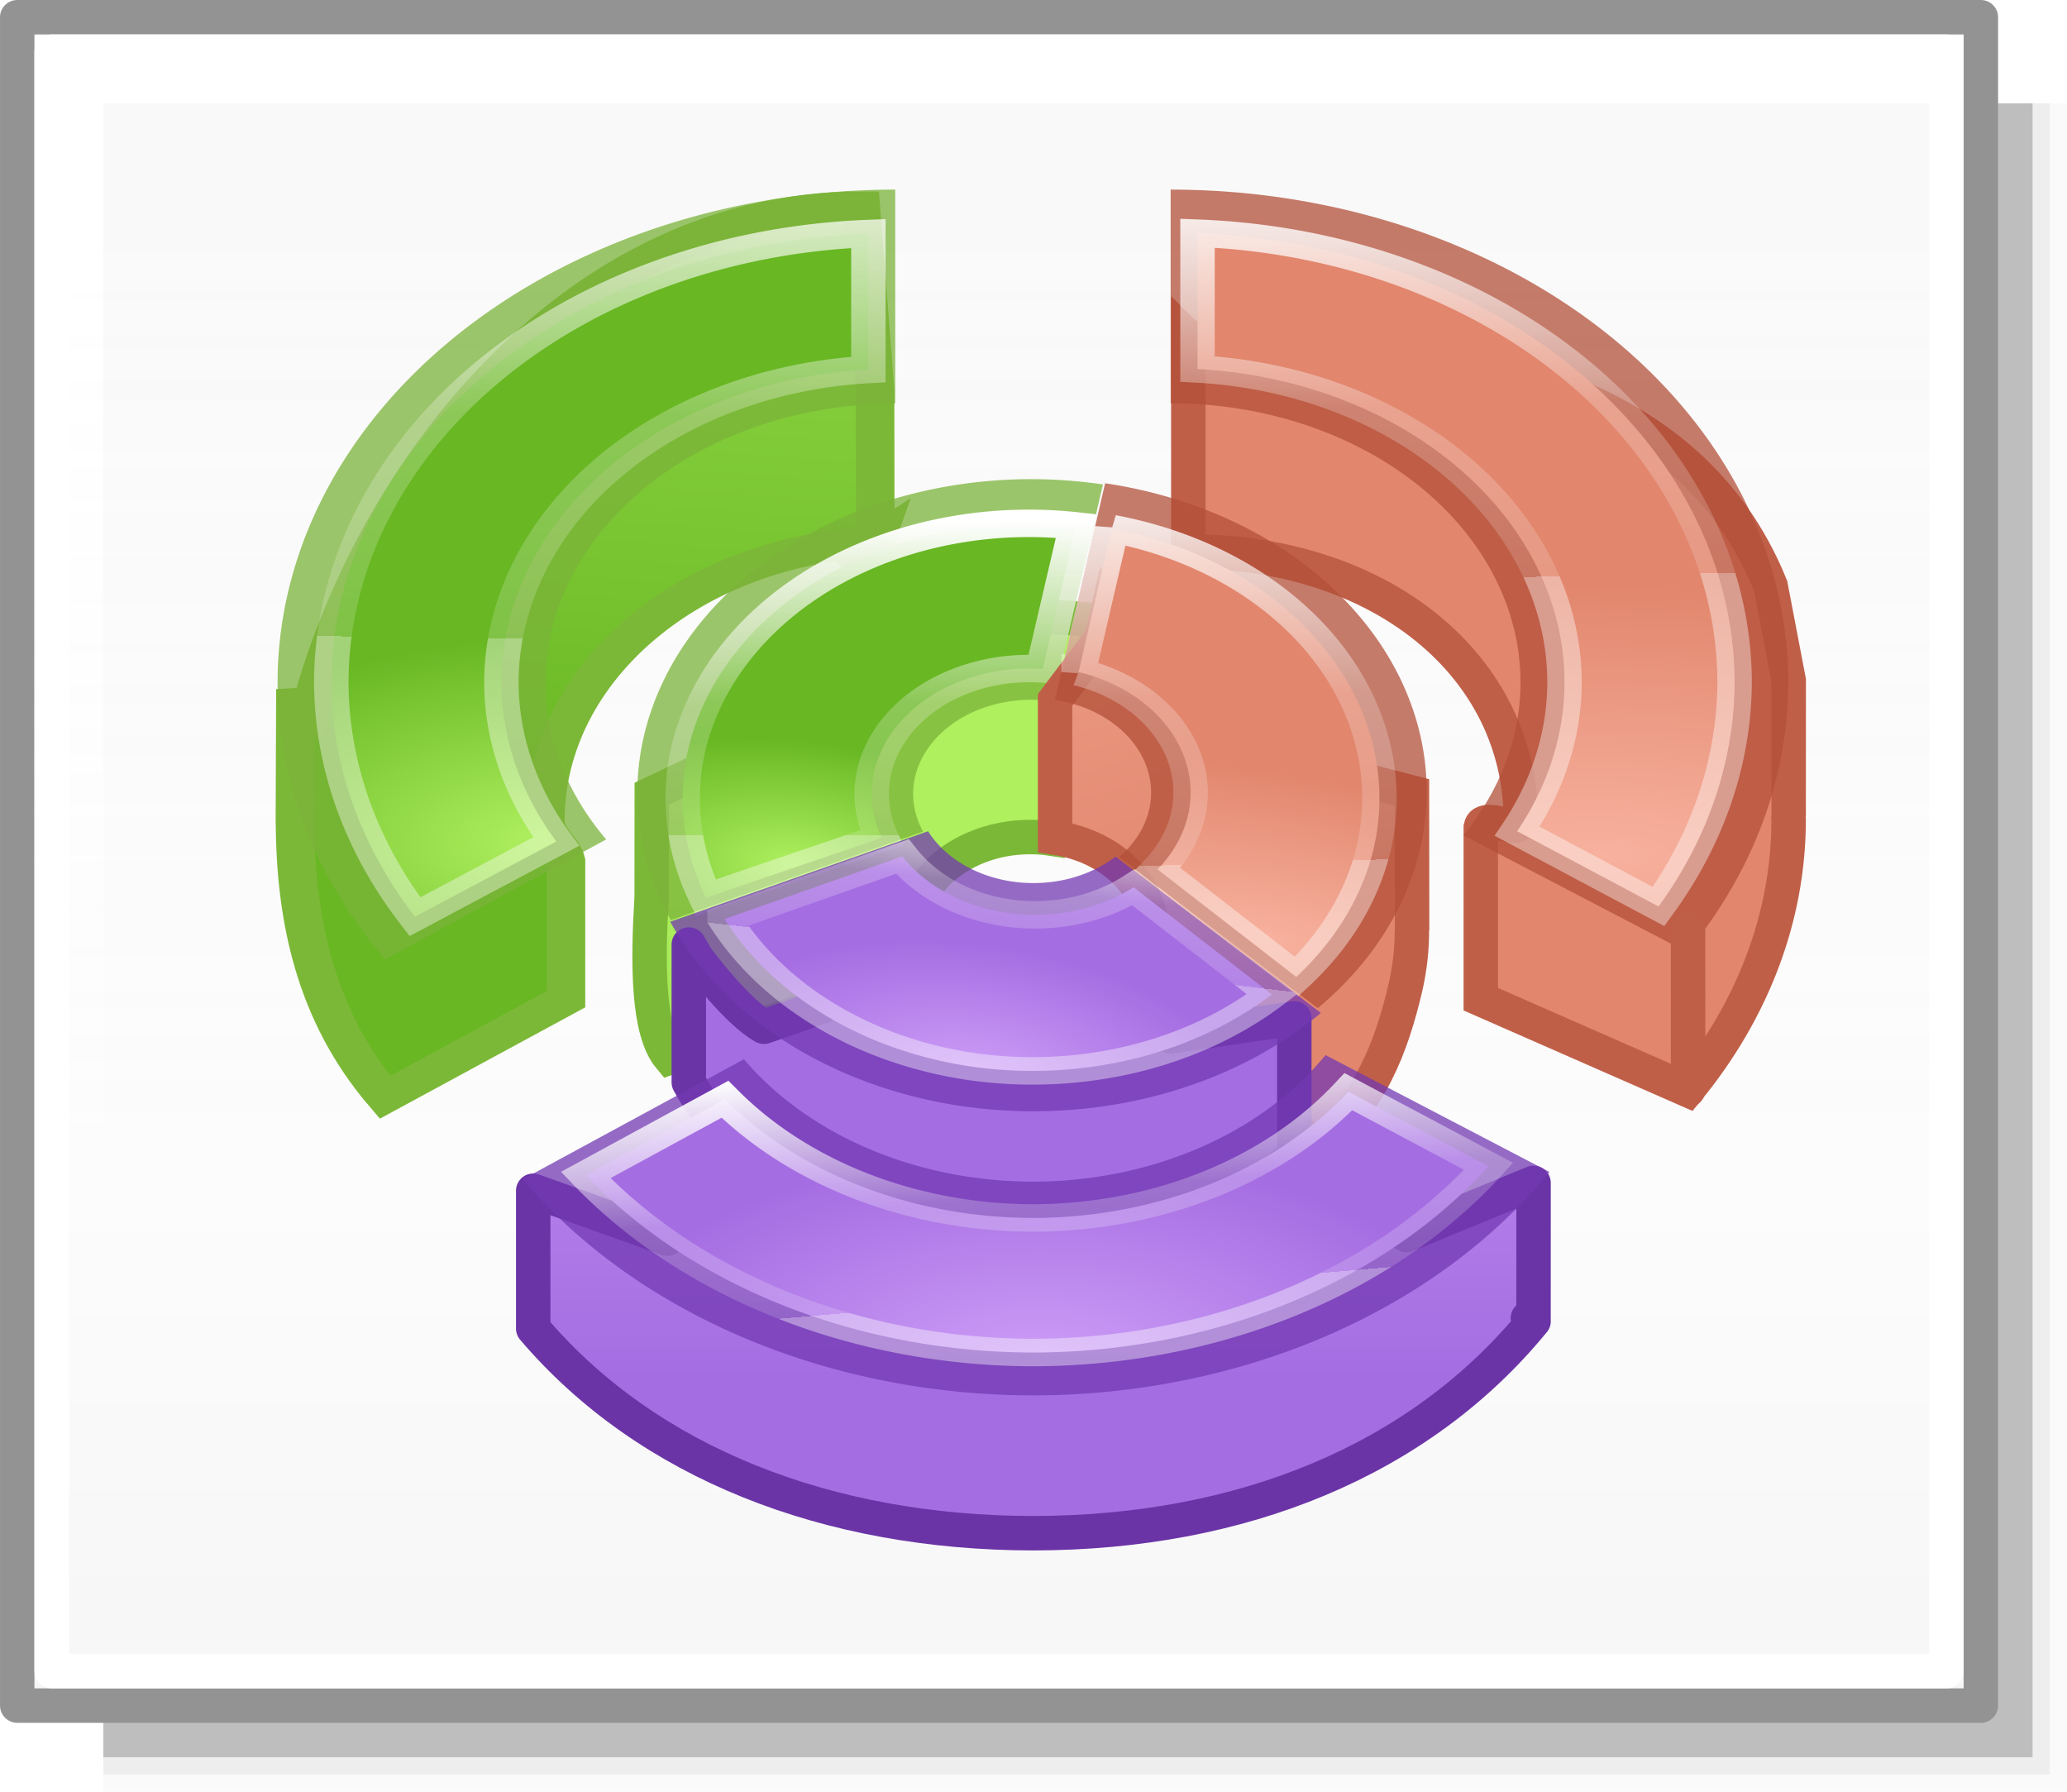 <svg height="52" viewBox="0 0 60 52" width="60" xmlns="http://www.w3.org/2000/svg" xmlns:xlink="http://www.w3.org/1999/xlink"><linearGradient id="a" gradientUnits="userSpaceOnUse" x1="34" x2="34" xlink:href="#j" y1="27" y2="44"/><linearGradient id="b" gradientUnits="userSpaceOnUse" x1="32" x2="32.398" xlink:href="#j" y1="24" y2="32.859"/><linearGradient id="c" gradientUnits="userSpaceOnUse" x1="52.547" x2="50" xlink:href="#i" y1="1" y2="16"/><linearGradient id="d" gradientUnits="userSpaceOnUse" x1="34.984" x2="41.504" xlink:href="#i" y1="6.545" y2="29.681"/><linearGradient id="e" gradientUnits="userSpaceOnUse" x1="30.89" x2="28" xlink:href="#g" y1="6.82" y2="24"/><linearGradient id="f" gradientUnits="userSpaceOnUse" x1="33.632" x2="27.077" xlink:href="#g" y1="-88.624" y2="-16.023"/><linearGradient id="g" gradientTransform="matrix(1.383 0 0 1.414 -11.892 21.511)" gradientUnits="userSpaceOnUse" x1="13.697" x2="13.3" y1="12.091" y2="29.436"><stop offset="0" stop-color="#aff05f"/><stop offset="1" stop-color="#68b723"/></linearGradient><linearGradient id="h"><stop offset="0" stop-color="#fff"/><stop offset=".581" stop-color="#fff" stop-opacity=".235"/><stop offset="1" stop-color="#fff" stop-opacity=".157"/><stop offset="1" stop-color="#fff" stop-opacity=".392"/></linearGradient><linearGradient id="i" gradientUnits="userSpaceOnUse" x1="13.608" x2="13.608" y1="2.546" y2="21.532"><stop offset="0" stop-color="#f7b19e"/><stop offset="1" stop-color="#e2866d"/></linearGradient><linearGradient id="j" gradientUnits="userSpaceOnUse" x1="15.608" x2="15.608" y1="2.546" y2="21.532"><stop offset="0" stop-color="#cd9ef7"/><stop offset="1" stop-color="#a56de2"/></linearGradient><linearGradient id="k" gradientUnits="userSpaceOnUse" x1="42.5" x2="42.5" y1="49.5" y2="7"><stop offset="0" stop-color="#f6f6f6"/><stop offset=".353" stop-color="#fcfcfc"/><stop offset="1" stop-color="#fff" stop-opacity=".915"/></linearGradient><radialGradient id="l" cx="224.396" cy="115.01" gradientTransform="matrix(.544 .101 -.059 .321 -55.707 -37.009)" gradientUnits="userSpaceOnUse" r="35.86" xlink:href="#j"/><radialGradient id="m" cx="258.129" cy="60.192" gradientTransform="matrix(1.708 .365 -.147 .685 -351.336 -125.134)" gradientUnits="userSpaceOnUse" r="21.334" xlink:href="#i"/><radialGradient id="n" cx="200.029" cy="57.033" gradientTransform="matrix(1 0 0 1.571 0 -24.366)" gradientUnits="userSpaceOnUse" r="22.197"><stop offset="0" stop-color="#baff63"/><stop offset="1" stop-color="#fff" stop-opacity="0"/></radialGradient><filter id="o" color-interpolation-filters="sRGB" height="1.02" width="1.031" x="-.016" y="-.01"><feGaussianBlur stdDeviation=".277"/></filter><radialGradient id="p" cx="196.279" cy="59.525" gradientTransform="matrix(.817 .026 -.016 .507 -111.257 29.439)" gradientUnits="userSpaceOnUse" r="21.998" xlink:href="#g"/><radialGradient id="q" cx="224.396" cy="115.01" gradientTransform="matrix(.9 0 0 .531 -137.596 -22.345)" gradientUnits="userSpaceOnUse" r="35.86" xlink:href="#j"/><radialGradient id="r" cx="258.129" cy="60.192" gradientTransform="matrix(2.84 .079 -.032 1.139 -636.342 -76.352)" gradientUnits="userSpaceOnUse" r="21.334" xlink:href="#i"/><radialGradient id="s" cx="196.279" cy="59.525" gradientTransform="matrix(1.329 -.031 .019 .825 -223.013 -31.574)" gradientUnits="userSpaceOnUse" r="21.998" xlink:href="#g"/><linearGradient id="t" gradientUnits="userSpaceOnUse" x1="42.55" x2="46.171" xlink:href="#h" y1="34.292" y2="62.291"/><linearGradient id="u" gradientTransform="matrix(3.722 .66 -.66 3.722 187.357 -1065.291)" gradientUnits="userSpaceOnUse" x1="19.41" x2="21.379" xlink:href="#h" y1="274.14" y2="283.382"/><linearGradient id="v" gradientUnits="userSpaceOnUse" x1="104.615" x2="105.551" xlink:href="#h" y1="-49.5" y2="-12.617"/><linearGradient id="w" gradientUnits="userSpaceOnUse" x1="72.377" x2="70.154" xlink:href="#h" y1="-1.66" y2="13.269"/><linearGradient id="x" gradientUnits="userSpaceOnUse" x1="70.154" x2="72.43" xlink:href="#h" y1="10.222" y2="31.731"/><linearGradient id="y" gradientUnits="userSpaceOnUse" x1="39.385" x2="38.635" xlink:href="#h" y1="-54.423" y2="-6.667"/><g fill="#010101"><path d="m3 3h57v49h-57z" opacity=".02"/><path d="m3 3h56.5v48.5h-56.5z" opacity=".05"/><path d="m3 3h56v48h-56z" opacity=".2"/></g><path d="m.5.5h57v49h-57z" fill="url(#k)" stroke="#939393" stroke-linecap="round" stroke-linejoin="round" stroke-width=".999"/><path d="m1.5 1.5h55v19.653 27.347h-55z" fill="none" stroke="#fff" stroke-linecap="round" stroke-linejoin="round" stroke-width=".999"/><g transform="matrix(.406 0 0 .324 4 23.891)"><path d="m51.692-55.211c-21.5-.002-36.17 26.282-39.816 47.471l-.606-4.267-.034 10.801h.038c-.015.317-.026.635-.034.952.015 8.852 1.444 17.495 6.431 24.808l12.941-8.788v-12.416c-.265-1.438-1.464-2.142-1.475-3.604.017-13.246 10.357-24.183 23.582-24.941l.005-.018c-1.034.862-2.236 1.712-1.034.862.419-.031 2.041-.901 2.462-.91l-1.428.048-.012-13.573z" fill="url(#f)" stroke="#7cb837" stroke-width="2.756"/><path d="m62.08-42.973a40.32 40.32 0 0 0 -38.401 40.222 40.32 40.32 0 0 0 5.982 20.974l32.419-21.614z" fill="none" opacity=".99" stroke-width="3.78"/><g transform="translate(-9.846 -9.846)"><path d="m64-46.908a44.159 44.159 0 0 0 -44.16 44.158 44.159 44.159 0 0 0 7.678 24.805l15.818-10.756a25.013 25.013 0 0 1 -4.35-14.051 25.013 25.013 0 0 1 23.582-24.939l.002-.02c.061 0 .112.009.17.012a25.013 25.013 0 0 1 1.26-.062v-.002z" fill="#7bb339" fill-opacity=".745" fill-rule="evenodd"/><path d="m62.08-42.973a40.32 40.32 0 0 0 -38.4 40.223 40.32 40.32 0 0 0 5.982 20.973l10.104-6.736a28.16 28.16 0 0 1 -3.926-14.234 28.16 28.16 0 0 1 26.24-28.045z" fill="url(#s)" stroke="url(#y)" stroke-width="2.462"/></g><g fill-rule="evenodd" transform="translate(9.846 -9.846)"><path d="m34.506 13.797v6.203c5.612-0 9.656 3.332 9.656 7.809-.005.412-1.079-.215-1.162.191v1 4l6.002 2.633c1.911-2.325 2.932-5.044 2.938-7.824-.003-.055-.006-.111-.01-.166l.01.051.002-3.943-.526-2.75c-2.39-5.908-9.127-7.2-16.909-7.203z" fill="url(#c)" stroke="#c05f48" transform="matrix(2.462 0 0 3.086 -19.692 -76.225)"/><path d="m64-46.908v19.145a25.013 25.013 0 0 1 25.014 25.012 25.013 25.013 0 0 1 -4.096 13.678l16.012 10.469a44.159 44.159 0 0 0 7.23-24.145 44.159 44.159 0 0 0 -44.16-44.158z" fill="#b35039" fill-opacity=".745"/><path d="m65.92-43.002v12.162a28.16 28.16 0 0 1 26.24 28.092 28.16 28.16 0 0 1 -3.389 13.312l10.113 6.744a40.32 40.32 0 0 0 5.436-20.059 40.32 40.32 0 0 0 -38.4-40.252z" fill="url(#r)" stroke="url(#v)" stroke-width="2.462"/></g><g transform="matrix(3.722 .66 -.66 3.722 187.357 -1065.291)"><path d="m221.863 8.709a44.8 44.8 0 0 0 -42.668 44.691 44.8 44.8 0 0 0 6.646 23.305l36.021-24.016z" style="fill:none;stroke-width:.756;stroke-linecap:square;stroke-linejoin:round;stroke:url(#n);filter:url(#o)" transform="matrix(.146 .008 -.008 .146 -15.388 273.05)"/><path d="m16.988 276.089a6.561 6.561 0 0 0 -6.595 6.196 6.561 6.561 0 0 0 .787 3.461l5.459-3.225z" fill="none" opacity=".99"/><path d="m29.799 21.863-10.799 5.137v3c-.116 1.937-.118 3.887.529 4.658l7.324-2.568c-.248-.452-.337-.95-.26-1.439.243-1.5 1.964-2.558 3.844-2.365.06.007.119.016.178.025l1.461-6.297c-.375-.055-.753-.096-1.133-.121-.381-.025-.763-.035-1.145-.029z" fill="url(#e)" fill-rule="evenodd" stroke="#7cb837" transform="matrix(.641 -.114 .142 .804 -6.161 264.215)"/><path d="m16.232 275.083a7.453 7.453 0 0 0 -6.765 7.365 7.453 7.453 0 0 0 1.264 4.196l4.331-2.898a2.236 2.236 0 0 1 -.373-1.127 2.236 2.236 0 0 1 2.129-2.338 2.236 2.236 0 0 1 .117-.001l.04-5.228a7.453 7.453 0 0 0 -.745.032z" fill="#7bb339" fill-opacity=".745" fill-rule="evenodd"/><path d="m64.207 31.967a24.798 24.798 0 0 0 -24.928 23.418 24.798 24.798 0 0 0 2.973 13.08l11.785-6.963a11.279 11.279 0 0 1 -1.316-5.252 11.279 11.279 0 0 1 10.777-11.254z" fill="url(#p)" stroke="url(#t)" stroke-width="2.462" transform="matrix(.264 -.012 .012 .264 -.687 268.44)"/></g><g fill-rule="evenodd"><path d="m32.096 22.023-.117.506-1.342 1.783v4c1.786.27 2.998 1.603 2.766 3.041-.086.528-.363 1.024-.797 1.428-.034.03-.068.059-.104.088l5.77 4.393c1.534-1.279 2.138-2.887 2.545-4.627.123-.543.184-1.094.182-1.646l.006.012v-.127c0-.025 0-.049 0-.074l-.004-3.799-1.381-.357c-1.641-2.419-4.134-4.116-7.523-4.619z" fill="url(#d)" stroke="#c05f48" transform="matrix(2.462 0 0 3.086 -9.846 -86.071)"/><path d="m69.159-30.449-3.59 19.405a8.451 8.451 0 0 1 6.808 9.384 8.451 8.451 0 0 1 -1.964 4.406 8.451 8.451 0 0 1 -.256.272l14.205 13.555a28.105 28.105 0 0 0 7.321-14.275 28.105 28.105 0 0 0 -22.524-32.746z" fill="#b35039" fill-opacity=".745" stroke-width="3.78"/><path d="m69.64-26.389-2.379 12.852a11.279 11.279 0 0 1 7.92 12.24 11.279 11.279 0 0 1 -2.274 5.433l9.92 9.639a24.798 24.798 0 0 0 5.533-11.522 24.798 24.798 0 0 0 -18.72-28.641z" fill="url(#m)" stroke="url(#u)" stroke-width="2.462"/></g><path d="m20 31.413v4c1.536 2.79 4.167 4.131 7.922 4.689 3.829.562 6.976-.298 9.662-2.545v-4l-3.586.522-1.6-1.219c-.75.578-1.788.854-2.822.748-1.127-.117-2.108-.671-2.621-1.48v-.002l-4.773 1.674c-.759-.413-1.867-1.87-1.967-2.021z" fill="url(#b)" stroke="#6a34a6" stroke-linecap="round" stroke-linejoin="round" transform="matrix(2.462 0 0 3.086 -9.846 -86.071)"/><path d="m56.504.72-18.436 8.105a28.41 28.41 0 0 0 20.814 16.512 28.41 28.41 0 0 0 25.705-8.339l-14.682-14.01a8.451 8.451 0 0 1 -6.949 2.308 8.451 8.451 0 0 1 -6.45-4.568 8.451 8.451 0 0 1 -.003-.008z" fill="#7239b3" fill-opacity=".745" stroke-width="3.78"/><path d="m54.66 2.983-12.709 5.606a24.798 24.798 0 0 0 17.557 13.194 24.798 24.798 0 0 0 21.567-6.446l-9.88-9.598a11.279 11.279 0 0 1 -8.476 2.378 11.279 11.279 0 0 1 -8.059-5.134z" fill="url(#l)" stroke="url(#w)" stroke-width="2.462"/><g transform="translate(0 9.846)"><path d="m44.532 38.331-3.686 1.515-2.348-1.223c-1.875 2.289-5.07 3.67-8.498 3.672-3.363-.003-6.506-1.333-8.395-3.553l-2.227 1.209-3.896-1.392v4c3.335 3.918 8.581 5.935 14.517 5.941 6.052-.005 11.225-2.114 14.534-6.156l-.166-.086.164.072z" fill="url(#a)" stroke="#6a34a6" stroke-linecap="round" stroke-linejoin="round" transform="matrix(2.462 0 0 3.086 -9.846 -95.917)"/><path d="m84.918 10.926a25.013 25.013 0 0 1 -20.918 11.336 25.013 25.013 0 0 1 -20.664-10.963l-15.818 10.756a44.159 44.159 0 0 0 36.482 19.354 44.159 44.159 0 0 0 36.93-20.014z" fill="#7239b3" fill-opacity=".745"/><path d="m86.555 14.207a28.263 28.263 0 0 1 -22.555 11.307 28.263 28.263 0 0 1 -22.023-10.629l-9.951 6.783a40.32 40.32 0 0 0 31.975 15.902 40.32 40.32 0 0 0 32.574-16.684z" fill="url(#q)" stroke="url(#x)" stroke-width="2.462"/></g></g><path d="m49.002 31.633-.002-4.633" fill="none" stroke="#c05f48" stroke-linecap="round" stroke-linejoin="round"/></svg>